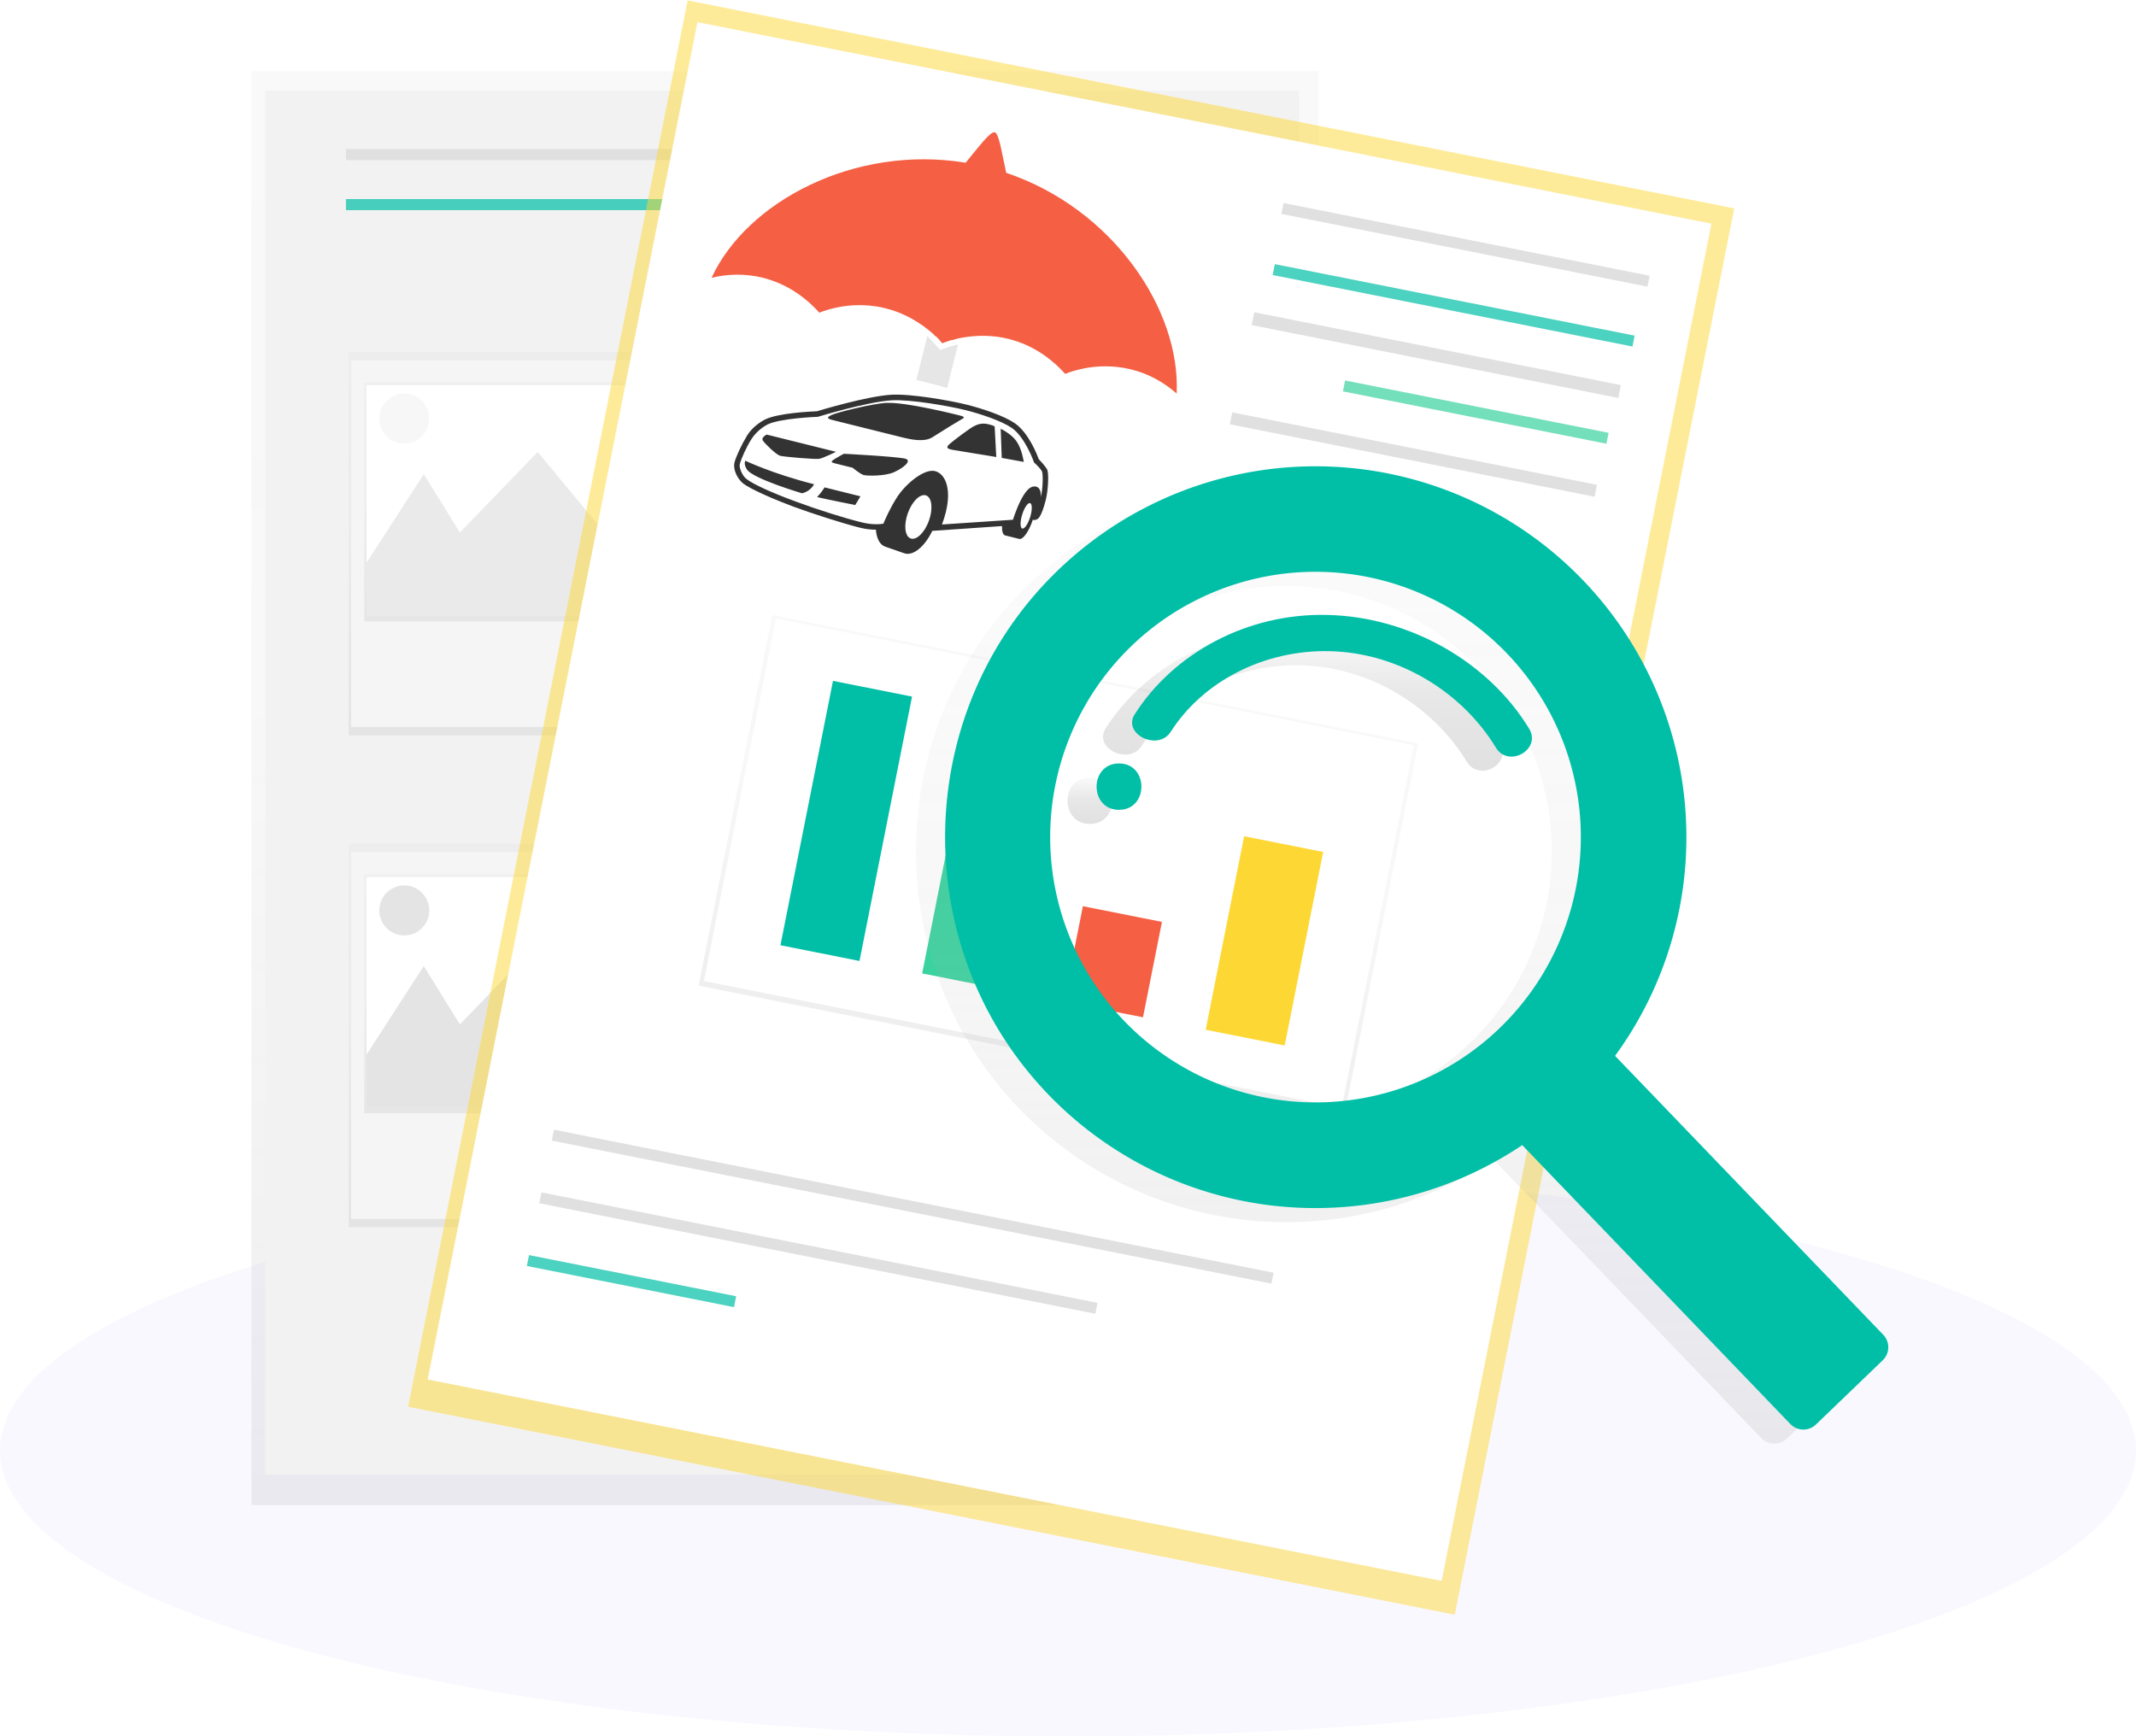 <?xml version="1.0" encoding="UTF-8" standalone="no"?>
<!-- Created with Inkscape (http://www.inkscape.org/) -->

<svg
   xmlns:dc="http://purl.org/dc/elements/1.1/"
   xmlns:cc="http://creativecommons.org/ns#"
   xmlns:rdf="http://www.w3.org/1999/02/22-rdf-syntax-ns#"
   xmlns:svg="http://www.w3.org/2000/svg"
   xmlns="http://www.w3.org/2000/svg"
   xmlns:xlink="http://www.w3.org/1999/xlink"
   xmlns:sodipodi="http://sodipodi.sourceforge.net/DTD/sodipodi-0.dtd"
   xmlns:inkscape="http://www.inkscape.org/namespaces/inkscape"
   width="237.869mm"
   height="193.387mm"
   viewBox="0 0 237.869 193.387"
   version="1.1"
   id="svg3403"
   inkscape:version="0.92.4 (5da689c313, 2019-01-14)"
   sodipodi:docname="insurance.svg">
  <defs
     id="defs3397">
    <linearGradient
       gradientUnits="userSpaceOnUse"
       y2="240.27"
       x2="675.05"
       y1="606.02"
       x1="675.05"
       id="deacd444-d5db-4c24-9492-02e57292be3c">
      <stop
         id="stop3948"
         stop-opacity="0.25"
         stop-color="gray"
         offset="0" />
      <stop
         id="stop3950"
         stop-opacity="0.12"
         stop-color="gray"
         offset="0.54" />
      <stop
         id="stop3952"
         stop-opacity="0.1"
         stop-color="gray"
         offset="1" />
    </linearGradient>
    <linearGradient
       xlink:href="#deacd444-d5db-4c24-9492-02e57292be3c"
       y2="301.65"
       x2="473.94"
       y1="635.65"
       x1="473.94"
       id="a1de9c2c-a914-4f57-a703-6b671b828453" />
    <linearGradient
       xlink:href="#deacd444-d5db-4c24-9492-02e57292be3c"
       y2="401.65"
       x2="363.44"
       y1="662.65"
       x1="363.44"
       id="33ead0d0-8f65-4117-bca2-44ecb419ecb0" />
    <linearGradient
       xlink:href="#deacd444-d5db-4c24-9492-02e57292be3c"
       y2="385.5"
       x2="849.68"
       y1="703.66"
       x1="849.68"
       id="9a5964b5-9011-4675-8f60-8033350848c0" />
    <linearGradient
       gradientUnits="userSpaceOnUse"
       y2="130.21"
       x2="378.37"
       y1="732.81"
       x1="378.37"
       id="a91ba363-77be-43f7-9cf6-91c4a3880d9c">
      <stop
         id="stop4162"
         stop-opacity="0.25"
         stop-color="gray"
         offset="0" />
      <stop
         id="stop4164"
         stop-opacity="0.12"
         stop-color="gray"
         offset="0.54" />
      <stop
         id="stop4166"
         stop-opacity="0.1"
         stop-color="gray"
         offset="1" />
    </linearGradient>
    <linearGradient
       xlink:href="#a91ba363-77be-43f7-9cf6-91c4a3880d9c"
       y2="248.16"
       x2="274.44"
       y1="409.32"
       x1="274.44"
       id="d1e6aa0e-d79d-4f6f-afbb-c37e9ed80ff9" />
    <linearGradient
       xlink:href="#a91ba363-77be-43f7-9cf6-91c4a3880d9c"
       y2="261.01"
       x2="274.44"
       y1="361.44"
       x1="274.44"
       id="a279b039-1afd-4281-8292-ccd5c8c9b734" />
    <clipPath
       transform="translate(-179 -60.54)"
       id="42e7b1d1-2be2-47b0-aacb-a853df270819">
      <rect
         height="96.93"
         width="143.79"
         y="322.72"
         x="381.54"
         data-name="&lt;Rectangle&gt;"
         id="cf34cfb5-9399-4bae-9cea-d47bbef6cb3a"
         style="fill:#ffffff" />
    </clipPath>
    <linearGradient
       xlink:href="#a91ba363-77be-43f7-9cf6-91c4a3880d9c"
       y2="454.87"
       x2="274.44"
       y1="616.03"
       x1="274.44"
       id="972637f2-71db-4198-9c75-a0854a7fe249" />
    <linearGradient
       xlink:href="#a91ba363-77be-43f7-9cf6-91c4a3880d9c"
       y2="467.72"
       x2="274.44"
       y1="568.15"
       x1="274.44"
       id="6c85befd-f960-412c-83e0-663d4b13bf85" />
    <clipPath
       transform="translate(-179 -60.54)"
       id="f66b8fac-771d-49bf-85c7-4ce29a79f723">
      <rect
         height="96.93"
         width="143.79"
         y="529.42"
         x="381.54"
         data-name="&lt;Rectangle&gt;"
         id="7439734d-5f7c-428f-88ce-e68b86a45c07"
         style="fill:#ffffff" />
    </clipPath>
    <linearGradient
       xlink:href="#a5c94603-d688-4cb8-935e-8753937e09f1"
       gradientTransform="rotate(90,665.375,476.845)"
       y2="163.26"
       x2="688.76"
       y1="765.86"
       x1="688.76"
       id="598f8edf-c762-4b18-b52d-250fc678075a" />
    <linearGradient
       xlink:href="#a91ba363-77be-43f7-9cf6-91c4a3880d9c"
       gradientTransform="rotate(90,662.7,498.69)"
       y2="409.67"
       x2="688.18"
       y1="568.49"
       x1="688.18"
       id="013b841e-9a42-49b8-8a36-6db9ed002b72" />
    <linearGradient
       gradientUnits="userSpaceOnUse"
       y2="362.71"
       x2="810.6"
       y1="767.54"
       x1="810.6"
       id="f8cab3c1-d868-48bc-b87d-cd2075ddc26a">
      <stop
         id="stop4179"
         stop-opacity="0.25"
         stop-color="#b3b3b3"
         offset="0" />
      <stop
         id="stop4181"
         stop-opacity="0.1"
         stop-color="#b3b3b3"
         offset="0.54" />
      <stop
         id="stop4183"
         stop-opacity="0.05"
         stop-color="#b3b3b3"
         offset="1" />
    </linearGradient>
    <linearGradient
       gradientUnits="userSpaceOnUse"
       y2="487.6"
       x2="685.49"
       y1="507.08"
       x1="685.49"
       id="043d467e-585e-47c7-bb2c-06dd6f5be04b">
      <stop
         id="stop4186"
         stop-opacity="0.12"
         offset="0" />
      <stop
         id="stop4188"
         stop-opacity="0.09"
         offset="0.55" />
      <stop
         id="stop4190"
         stop-opacity="0.02"
         offset="1" />
    </linearGradient>
    <linearGradient
       xlink:href="#043d467e-585e-47c7-bb2c-06dd6f5be04b"
       y2="425.15"
       x2="774.99"
       y1="484.73"
       x1="774.99"
       id="be08032f-102d-431e-9b5f-1e4ebfc8159b" />
    <style
       id="style4449">.cls-1{fill:none;}</style>
    <style
       id="style4485"
       type="text/css">
   
    .fil0 {fill:black}
   
  </style>
    <linearGradient
       gradientUnits="userSpaceOnUse"
       y2="51.81"
       x2="506"
       y1="757.81"
       x1="506"
       id="44dab5fe-2df9-47ba-adb2-140775afca0e">
      <stop
         id="stop4510"
         stop-opacity="0.25"
         stop-color="#b3b3b3"
         offset="0" />
      <stop
         id="stop4512"
         stop-opacity="0.1"
         stop-color="#b3b3b3"
         offset="0.54" />
      <stop
         id="stop4514"
         stop-opacity="0.05"
         stop-color="#b3b3b3"
         offset="1" />
    </linearGradient>
    <linearGradient
       xlink:href="#44dab5fe-2df9-47ba-adb2-140775afca0e"
       y2="3.5"
       x2="49.46"
       y1="96.5"
       x1="49.46"
       id="b071ddd1-33a6-4512-b8b6-1cee124e019a" />
    <linearGradient
       gradientUnits="userSpaceOnUse"
       y2="596.12"
       x2="627.87"
       y1="796.38"
       x1="627.87"
       id="d200849e-56d5-45c5-85eb-e9070e3330a6">
      <stop
         id="stop4518"
         stop-opacity="0.25"
         stop-color="gray"
         offset="0" />
      <stop
         id="stop4520"
         stop-opacity="0.12"
         stop-color="gray"
         offset="0.54" />
      <stop
         id="stop4522"
         stop-opacity="0.1"
         stop-color="gray"
         offset="1" />
    </linearGradient>
    <linearGradient
       xlink:href="#d200849e-56d5-45c5-85eb-e9070e3330a6"
       y2="645.68"
       x2="627.87"
       y1="746.82"
       x1="627.87"
       id="39846f9a-c4dd-4a41-91c8-743bb7d77e65" />
    <linearGradient
       xlink:href="#44dab5fe-2df9-47ba-adb2-140775afca0e"
       y2="96.81"
       x2="611"
       y1="802.81"
       x1="611"
       id="af8f0828-33b7-4bd6-b50f-ae3d37501acf" />
    <linearGradient
       xlink:href="#44dab5fe-2df9-47ba-adb2-140775afca0e"
       y2="48.5"
       x2="154.46"
       y1="141.5"
       x1="154.46"
       id="152252ce-949a-4e00-886c-6a46b2444b40" />
    <linearGradient
       gradientUnits="userSpaceOnUse"
       gradientTransform="translate(-9.77,-29.03)"
       y2="193.38"
       x2="459.12"
       y1="621"
       x1="459.12"
       id="161b0b7e-f39b-42f9-9ca9-e5f4182b27e7">
      <stop
         id="stop4698"
         stop-opacity="0.25"
         stop-color="gray"
         offset="0" />
      <stop
         id="stop4700"
         stop-opacity="0.12"
         stop-color="gray"
         offset="0.54" />
      <stop
         id="stop4702"
         stop-opacity="0.1"
         stop-color="gray"
         offset="1" />
    </linearGradient>
    <linearGradient
       gradientUnits="userSpaceOnUse"
       gradientTransform="translate(-44.96,-24.28)"
       y2="192.97"
       x2="459.12"
       y1="355.96"
       x1="459.12"
       id="0379165a-8b01-4db8-a9fd-a7f74912e5f9">
      <stop
         id="stop4705"
         stop-opacity="0.25"
         stop-color="#b3b3b3"
         offset="0" />
      <stop
         id="stop4707"
         stop-opacity="0.1"
         stop-color="#b3b3b3"
         offset="0.54" />
      <stop
         id="stop4709"
         stop-opacity="0.05"
         stop-color="#b3b3b3"
         offset="1" />
    </linearGradient>
    <linearGradient
       gradientUnits="userSpaceOnUse"
       gradientTransform="rotate(163.74,613.796,311.318)"
       y2="466.67"
       x2="893.49"
       y1="384.1"
       x1="890.03"
       id="a5c94603-d688-4cb8-935e-8753937e09f1">
      <stop
         id="stop4712"
         stop-opacity="0.12"
         offset="0" />
      <stop
         id="stop4714"
         stop-opacity="0.09"
         offset="0.55" />
      <stop
         id="stop4716"
         stop-opacity="0.02"
         offset="1" />
    </linearGradient>
    <linearGradient
       xlink:href="#161b0b7e-f39b-42f9-9ca9-e5f4182b27e7"
       y2="285.78"
       x2="630.78"
       y1="714.25"
       x1="630.78"
       id="452544f9-f0e1-48f7-bf2a-2e6d32ceef9c" />
    <linearGradient
       xlink:href="#161b0b7e-f39b-42f9-9ca9-e5f4182b27e7"
       gradientTransform="translate(15.96,0.36)"
       y2="245.08"
       x2="737.4"
       y1="672.7"
       x1="737.4"
       id="b357cf12-7038-49e2-a945-bede915bae9c" />
    <linearGradient
       xlink:href="#0379165a-8b01-4db8-a9fd-a7f74912e5f9"
       gradientTransform="translate(1.98,1.1)"
       y2="244.68"
       x2="737.4"
       y1="407.66"
       x1="737.4"
       id="ea27b32b-d891-4df9-a7ed-488b1d56dfe9" />
    <linearGradient
       xlink:href="#a5c94603-d688-4cb8-935e-8753937e09f1"
       gradientTransform="rotate(173.26,626.965,354.401)"
       y2="411.61"
       x2="615.85"
       y1="329.04"
       x1="612.39"
       id="e9a0bbc5-d046-4610-9b74-eda9798afd67" />
    <linearGradient
       xlink:href="#161b0b7e-f39b-42f9-9ca9-e5f4182b27e7"
       y2="0.4"
       x2="382.92"
       y1="428.03"
       x1="382.92"
       id="d89d3977-de30-46d1-ab57-98fa636459b9" />
    <linearGradient
       xlink:href="#0379165a-8b01-4db8-a9fd-a7f74912e5f9"
       y2="0"
       x2="382.92"
       y1="162.99"
       x1="382.92"
       id="1e925d76-3047-4c1e-82a0-04113f14e226" />
    <linearGradient
       xlink:href="#a5c94603-d688-4cb8-935e-8753937e09f1"
       gradientTransform="matrix(-1,0.01,-0.01,-1,1253.94,688.13)"
       y2="580.79"
       x2="732.9"
       y1="498.21"
       x1="729.45"
       id="9a56d00c-164c-4fec-8f17-f5f893f4fff9" />
    <linearGradient
       xlink:href="#161b0b7e-f39b-42f9-9ca9-e5f4182b27e7"
       y2="254.91"
       x2="328.81"
       y1="746.14"
       x1="328.81"
       id="595bce0a-5d70-43e8-a094-99f33f4517de" />
    <linearGradient
       xlink:href="#161b0b7e-f39b-42f9-9ca9-e5f4182b27e7"
       y2="373.01"
       x2="329.34"
       y1="675.01"
       x1="329.34"
       id="7d63bf16-77e8-4c09-b275-41a64fa57a97" />
    <linearGradient
       xlink:href="#a5c94603-d688-4cb8-935e-8753937e09f1"
       gradientTransform="matrix(-1,0.01,-0.01,-1,1253.94,688.13)"
       y2="208.87"
       x2="690.12"
       y1="52.97"
       x1="683.6"
       id="cafffc46-2bab-4c9b-8a17-f57a9c7cb665" />
    <style
       id="style5041"
       type="text/css">
   
    .str0 {stroke:black;stroke-width:3.022}
    .fil1 {fill:none}
    .fil0 {fill:black}
    .fil2 {fill:black}
   
  </style>
    <linearGradient
       inkscape:collect="always"
       xlink:href="#a91ba363-77be-43f7-9cf6-91c4a3880d9c"
       id="linearGradient5478"
       gradientUnits="userSpaceOnUse"
       x1="378.37"
       y1="732.81"
       x2="378.37"
       y2="130.21" />
    <linearGradient
       inkscape:collect="always"
       xlink:href="#043d467e-585e-47c7-bb2c-06dd6f5be04b"
       id="linearGradient5480"
       gradientUnits="userSpaceOnUse"
       x1="685.49"
       y1="507.08"
       x2="685.49"
       y2="487.6" />
  </defs>
  <sodipodi:namedview
     id="base"
     pagecolor="#ffffff"
     bordercolor="#666666"
     borderopacity="1.0"
     inkscape:pageopacity="0.0"
     inkscape:pageshadow="2"
     inkscape:zoom="0.33403687"
     inkscape:cx="387.18148"
     inkscape:cy="123.60795"
     inkscape:document-units="mm"
     inkscape:current-layer="layer1"
     showgrid="false"
     inkscape:window-width="1600"
     inkscape:window-height="838"
     inkscape:window-x="-8"
     inkscape:window-y="-8"
     inkscape:window-maximized="1" />
  <g
     inkscape:label="Layer 1"
     inkscape:groupmode="layer"
     id="layer1"
     transform="translate(267.119,77.31)">
    <ellipse
       id="ellipse3024"
       ry="31.849"
       rx="118.934"
       cy="84.229"
       cx="-148.185"
       style="opacity:0.638;fill:#f6f5ff;fill-opacity:1;stroke:none;stroke-width:0.256;stroke-opacity:1" />
    <g
       id="g5476">
      <g
         transform="matrix(0.265,0,0,0.265,-279.967,-103.883)"
         id="g4416">
        <g
           style="opacity:0.5"
           id="g4200">
          <rect
             style="fill:url(#linearGradient5478)"
             x="154.15"
             y="130.21"
             width="448.44"
             height="602.6"
             id="rect4198" />
        </g>
        <rect
           style="fill:#f2f2f2"
           x="159.99"
           y="138.39"
           width="434.43"
           height="581.58"
           id="rect4202" />
        <rect
           style="fill:#e0e0e0"
           x="193.86"
           y="162.91"
           width="149.48"
           height="4.67"
           id="rect4204" />
        <rect
           style="opacity:0.7;fill:#00bfa6"
           x="193.86"
           y="183.93"
           width="149.48"
           height="4.67"
           id="rect4206" />
        <rect
           style="fill:#e0e0e0"
           x="365.53"
           y="162.91"
           width="149.48"
           height="4.67"
           id="rect4208" />
        <rect
           style="fill:#e0e0e0"
           x="388.88"
           y="296.05"
           width="149.48"
           height="4.67"
           id="rect4210" />
        <rect
           style="fill:#e0e0e0"
           x="392.39"
           y="308.89"
           width="149.48"
           height="4.67"
           id="rect4212" />
        <rect
           style="fill:#e0e0e0"
           x="399.4"
           y="321.74"
           width="149.48"
           height="4.67"
           id="rect4214" />
        <rect
           style="fill:#e0e0e0"
           x="388.88"
           y="502.75"
           width="149.48"
           height="4.67"
           id="rect4216" />
        <rect
           style="fill:#e0e0e0"
           x="392.39"
           y="515.6"
           width="149.48"
           height="4.67"
           id="rect4218" />
        <rect
           style="fill:#e0e0e0"
           x="399.4"
           y="528.44"
           width="149.48"
           height="4.67"
           id="rect4220" />
        <g
           style="opacity:0.5"
           id="g4224">
          <rect
             style="fill:url(#d1e6aa0e-d79d-4f6f-afbb-c37e9ed80ff9)"
             x="195.03"
             y="248.16"
             width="158.82"
             height="161.16"
             id="rect4222" />
        </g>
        <rect
           style="fill:#f5f5f5"
           x="196.03"
           y="251.67"
           width="156.32"
           height="154.15"
           id="rect4226" />
        <g
           style="opacity:0.5"
           id="g4230">
          <rect
             style="fill:url(#a279b039-1afd-4281-8292-ccd5c8c9b734)"
             x="201.54"
             y="261.01"
             width="145.8"
             height="100.43"
             id="rect4228" />
        </g>
        <rect
           style="fill:#ffffff"
           id="e1f34465-d008-41db-868b-e00503fb87b3"
           data-name="&lt;Rectangle&gt;"
           x="202.54"
           y="262.18"
           width="143.79"
           height="96.93" />
        <g
           clip-path="url(#42e7b1d1-2be2-47b0-aacb-a853df270819)"
           id="g4237">
          <polygon
             style="opacity:0.4;fill:#cccccc"
             points="190.35,355.61 226.56,299.55 241.74,324.07 274.44,290.21 302.47,324.07 326.99,273.86 390.05,374.29 185.68,367.28 "
             id="polygon4233" />
          <circle
             style="opacity:0.4;fill:#ececec"
             cx="218.38"
             cy="276.19"
             r="10.51"
             id="circle4235" />
        </g>
        <g
           style="opacity:0.5"
           id="g4241">
          <rect
             style="fill:url(#972637f2-71db-4198-9c75-a0854a7fe249)"
             x="195.03"
             y="454.87"
             width="158.82"
             height="161.16"
             id="rect4239" />
        </g>
        <rect
           style="fill:#f5f5f5"
           x="196.03"
           y="458.37"
           width="156.32"
           height="154.15"
           id="rect4243" />
        <g
           style="opacity:0.5"
           id="g4247">
          <rect
             style="fill:url(#6c85befd-f960-412c-83e0-663d4b13bf85)"
             x="201.54"
             y="467.72"
             width="145.8"
             height="100.43"
             id="rect4245" />
        </g>
        <rect
           style="fill:#ffffff"
           id="c95ac4f6-be4d-44a3-92c2-5c8066e2b531"
           data-name="&lt;Rectangle&gt;"
           x="202.54"
           y="468.88"
           width="143.79"
           height="96.93" />
        <g
           clip-path="url(#f66b8fac-771d-49bf-85c7-4ce29a79f723)"
           id="g4254">
          <polygon
             style="opacity:0.4;fill:#bdbdbd"
             points="190.35,562.31 226.56,506.25 241.74,530.78 274.44,496.91 302.47,530.78 326.99,480.56 390.05,580.99 185.68,573.99 "
             id="polygon4250" />
          <circle
             style="opacity:0.4;fill:#bdbdbd"
             cx="218.38"
             cy="482.9"
             r="10.51"
             id="circle4252" />
        </g>
        <g
           style="opacity:0.5"
           id="g4258">
          <rect
             style="fill:#fdd835;fill-opacity:1;opacity:1"
             x="376.36"
             y="276.01"
             width="602.6"
             height="448.44"
             transform="rotate(-78.76,551.253,578.999)"
             id="rect4256" />
        </g>
        <rect
           style="fill:#ffffff"
           x="386.18"
           y="280.49"
           width="581.58"
           height="434.43"
           transform="rotate(-78.76,550.568,576.479)"
           id="rect4260" />
        <rect
           style="fill:#e0e0e0"
           x="612.771"
           y="67.452"
           width="156.854"
           height="4.67"
           transform="rotate(11.24)"
           id="rect4262" />
        <rect
           style="fill:#e0e0e0"
           x="456.83"
           y="665.62"
           width="308.31"
           height="4.67"
           transform="rotate(11.24,829.211,-271.676)"
           id="rect4264" />
        <rect
           style="fill:#e0e0e0"
           x="452.26"
           y="685.13"
           width="238.24"
           height="4.67"
           transform="rotate(11.24,789.625,-252.184)"
           id="rect4266" />
        <rect
           style="opacity:0.7;fill:#00bfa6"
           x="448.46"
           y="696.91"
           width="88.75"
           height="4.67"
           transform="rotate(11.24,711.059,-240.4)"
           id="rect4268" />
        <rect
           style="opacity:0.7;fill:#00bfa6"
           x="614.195"
           y="93.357"
           width="154.15"
           height="4.67"
           transform="rotate(11.24)"
           id="rect4270" />
        <rect
           style="fill:#e0e0e0"
           x="609.628"
           y="114.873"
           width="157.094"
           height="5.513"
           transform="rotate(11.24)"
           id="rect4272" />
        <rect
           style="opacity:0.7;fill:#3ad29f"
           x="652.677"
           y="135.553"
           width="112.899"
           height="4.67"
           transform="rotate(11.24)"
           id="rect4274" />
        <g
           style="opacity:0.5"
           id="g4280">
          <rect
             style="fill:url(#013b841e-9a42-49b8-8a36-6db9ed002b72)"
             x="592.89"
             y="385.78"
             width="158.82"
             height="276.77"
             transform="rotate(-78.76,545.898,602.937)"
             id="rect4278" />
        </g>
        <rect
           style="fill:#ffffff"
           x="535.78"
           y="445.94"
           width="273.27"
           height="155.32"
           transform="rotate(11.24,890.673,-416.089)"
           id="rect4282" />
        <rect
           style="fill:#00bfa6"
           x="566.14"
           y="449.2"
           width="33.87"
           height="113.28"
           transform="rotate(11.24,801.302,-433.818)"
           id="rect4286" />
        <rect
           style="fill:#3ad29f"
           x="622.06"
           y="498.05"
           width="33.87"
           height="75.91"
           transform="rotate(11.24,857.214,-403.665)"
           id="rect4288" />
        <rect
           style="fill:#f55f44"
           x="678.21"
           y="544.59"
           width="33.87"
           height="40.87"
           transform="rotate(11.24,913.377,-374.613)"
           id="rect4290" />
        <rect
           style="fill:#fdd835"
           x="741.87"
           y="514.79"
           width="33.87"
           height="82.92"
           transform="rotate(11.24,977.053,-383.393)"
           id="rect4292" />
        <path
           style="fill:url(#f8cab3c1-d868-48bc-b87d-cd2075ddc26a)"
           inkscape:connector-curvature="0"
           d="m 880.45,410.55 a 155.89,155.89 0 0 0 -223.11,-1.68 c -59,59.48 -60,156.33 -2.29,217.07 A 155.89,155.89 0 0 0 854.95,648 l 112.69,117.21 a 7.59,7.59 0 0 0 10.73,0.21 l 28.08,-27 a 7.59,7.59 0 0 0 0.21,-10.73 L 894,610.49 A 155.9,155.9 0 0 0 880.45,410.55 Z M 845.35,599 a 111.5,111.5 0 1 1 3.1,-157.66 111.5,111.5 0 0 1 -3.1,157.66 z"
           transform="translate(-179,-60.54)"
           id="path4294" />
        <path
           style="fill:url(#linearGradient5480)"
           inkscape:connector-curvature="0"
           d="m 685.49,487.6 c -12.54,0 -12.56,19.49 0,19.49 12.56,0 12.56,-19.49 0,-19.49 z"
           transform="translate(-179,-60.54)"
           id="path4296" />
        <path
           style="fill:url(#be08032f-102d-431e-9b5f-1e4ebfc8159b)"
           inkscape:connector-curvature="0"
           d="m 772.9,425.17 c -33.75,-0.76 -64.46,16.17 -80.79,41.73 -5.33,8.34 9.8,15.71 15.1,7.41 13.52,-21.16 39.21,-34.6 67,-33.9 29.12,0.73 55.62,17.39 69.65,40.51 5.32,8.77 19.27,0.8 14,-7.92 -17.06,-28 -50.1,-47 -84.96,-47.83 z"
           transform="translate(-179,-60.54)"
           id="path4298" />
        <path
           transform="translate(-179,-60.54)"
           style="fill:#00bfa6"
           inkscape:connector-curvature="0"
           d="m 892.68,404.63 a 155.89,155.89 0 0 0 -223.11,-1.68 c -59,59.48 -60,156.33 -2.29,217.07 a 155.89,155.89 0 0 0 199.9,22.05 l 112.68,117.22 a 7.59,7.59 0 0 0 10.73,0.21 l 28.08,-27 a 7.59,7.59 0 0 0 0.21,-10.73 L 906.19,604.56 A 155.9,155.9 0 0 0 892.68,404.63 Z M 857.58,593 a 111.5,111.5 0 1 1 3.1,-157.66 111.5,111.5 0 0 1 -3.1,157.66 z"
           id="path4300" />
        <path
           style="fill:#00bfa6"
           inkscape:connector-curvature="0"
           d="m 697.72,481.67 c -12.54,0 -12.56,19.49 0,19.49 12.56,0 12.56,-19.49 0,-19.49 z"
           transform="translate(-179,-60.54)"
           id="path4302" />
        <path
           style="fill:#00bfa6"
           inkscape:connector-curvature="0"
           d="m 785.13,419.25 c -33.75,-0.76 -64.46,16.17 -80.79,41.73 -5.33,8.34 9.8,15.71 15.1,7.41 13.52,-21.16 39.21,-34.6 67,-33.9 29.12,0.73 55.62,17.39 69.65,40.51 5.32,8.77 19.27,0.8 14,-7.92 C 853,439 820,420 785.13,419.25 Z"
           transform="translate(-179,-60.54)"
           id="path4304" />
      </g>
      <g
         transform="matrix(0.695,0.173,-0.173,0.695,7.775,-324.62)"
         id="g5327">
        <g
           id="g4422"
           transform="matrix(0.621,0,0,0.621,-160.852,436.956)">
          <path
             style="fill:#333333;fill-opacity:1"
             inkscape:connector-curvature="0"
             d="M 76.523,36.164 C 76.125,35.518 73.962,34.129 73.753,34.014 73.11,33.082 69.73,28.215 65.722,26.699 62.531,25.534 57,25.107 52.867,25.1 48.721,25.107 38.73,25.77 33.967,27.264 28.076,29.131 17.889,35.198 16.923,35.772 15.94,36.071 7.477,38.505 4.657,41.044 3.9,41.747 2.157,43.533 1.412,45.957 0.667,48.381 0.007,51.623 0,53.23 c 0.076,1.942 1.763,3.716 3.227,4.472 2.326,1.092 9.374,2.165 13.789,2.66 4.467,0.503 12.767,1.091 17.468,1.093 1.546,0 2.879,-0.215 3.94,-0.482 0.671,2.039 1.81,3.404 3.234,3.553 l 5.056,0.461 c 2.324,0.244 4.595,-2.814 5.487,-7.137 l 16.643,-5.378 c 0.277,1.241 0.734,2.046 1.294,2.078 h 3.631 c 1.004,0.053 1.955,-2.377 2.181,-5.485 0.073,0.008 0.148,0.016 0.226,0.012 0.398,-0.02 0.99,-0.387 1.25,-1.151 0.293,-0.786 0.475,-2.478 0.475,-4.537 -0.003,-2.139 -0.672,-5.9 -1.378,-7.225 z M 50.764,55.606 c -0.322,3.144 -1.832,5.559 -3.371,5.396 -1.541,-0.163 -2.53,-2.844 -2.207,-5.987 0.32,-3.145 1.832,-5.561 3.371,-5.398 1.541,0.164 2.527,2.844 2.207,5.989 z m 24.379,-7.03 c -0.102,1.835 -0.65,3.297 -1.225,3.266 -0.58,-0.031 -0.963,-1.547 -0.861,-3.383 0.1,-1.835 0.648,-3.297 1.225,-3.266 0.577,0.031 0.962,1.545 0.861,3.383 z m 0.984,-6.736 c -0.221,-0.472 -0.65,-1.01 -1.377,-1.021 -0.043,0 -0.08,0 -0.109,0.004 -1.074,0.11 -1.646,0.998 -2.074,1.932 -1.027,2.341 -1.354,6.171 -1.447,7.517 l -16.955,5.446 c 0.133,-1.143 0.191,-2.196 0.191,-3.169 -0.002,-6.361 -2.594,-9.402 -5.127,-9.385 -2.756,0.02 -6.306,4.791 -7.631,8.636 -1.065,3.163 -1.566,6.223 -1.718,7.264 -0.01,0.005 -0.021,0.011 -0.032,0.016 -0.699,0.31 -2.521,0.974 -5.364,0.974 C 29.863,60.056 23.191,59.64 17.171,58.973 11.169,58.318 5.724,57.36 3.831,56.438 2.822,56.013 1.322,54.204 1.4,53.232 1.393,51.921 1.966,48.64 2.736,46.414 3.48,44.242 4.95,42.677 5.606,42.076 c 1.144,-1.077 4.156,-2.399 6.806,-3.353 2.66,-0.97 4.986,-1.632 4.99,-1.634 l 0.09,-0.027 0.08,-0.045 c 0.005,-0.004 2.724,-1.641 6.198,-3.515 3.471,-1.876 7.705,-3.985 10.619,-4.904 4.405,-1.403 14.485,-2.104 18.479,-2.097 4.012,-0.007 9.545,0.46 12.371,1.51 1.836,0.666 3.746,2.396 5.145,3.971 1.404,1.571 2.305,2.952 2.309,2.955 l 0.098,0.149 0.16,0.086 c 0.002,0 0.521,0.273 1.094,0.645 0.568,0.351 1.199,0.881 1.264,1.041 0.332,0.539 1.166,3.501 1.223,6.238 -0.098,-0.458 -0.223,-0.882 -0.405,-1.256 z M 52.766,28.766 c 0.559,-0.504 0.056,-0.616 -0.838,-0.616 -0.896,0 -13.586,-0.057 -18.506,1.346 -3.249,0.925 -11.63,5.379 -12.693,6.277 -1.063,0.896 -1.063,1.177 0.671,1.177 h 18.171 c 1.79,0 5.368,-0.112 6.989,-1.85 1.624,-1.738 5.648,-5.829 6.206,-6.334 z M 10.737,48.807 c 1.054,0 8.758,-1.227 9.654,-1.633 0.898,-0.408 3.641,-2.707 3.641,-2.707 H 6.147 c 0,0 -1.319,1.072 -0.529,1.736 0.793,0.664 4.064,2.604 5.119,2.604 z m 30.515,-6.861 c -2.442,0.031 -15.213,2.521 -15.213,2.521 0,0 -1.813,1.66 -2.271,2.236 -0.458,0.576 -0.115,0.633 0.802,0.633 0.917,0 4.472,0 4.472,0 0,0 2.226,1.098 3.142,1.098 0.916,0 5.25,-0.98 7.258,-2.594 2.007,-1.612 3.647,-3.862 1.81,-3.894 z M 59.445,28.548 c -1.658,0 -2.641,0.624 -3.52,1.404 -0.881,0.78 -3.883,4.469 -4.762,5.718 -0.879,1.247 -0.156,1.351 1.293,1.247 1.449,-0.104 10.818,-0.884 10.818,-0.884 l -2.225,-7.277 c 0.002,0 0.051,-0.208 -1.604,-0.208 z m 7.854,2.495 c -1.813,-1.612 -4.658,-2.131 -4.658,-2.131 l 2.018,7.007 5.592,-0.353 c -0.001,0 -1.142,-2.911 -2.952,-4.523 z M 22.167,56.6 c 2.35,0 9.752,-0.373 9.752,-0.373 L 32.653,53.8 H 23.4 c 0.001,0 -0.489,1.521 -1.233,2.8 z M 3.499,54.189 c 2.065,1.843 14.779,2.41 14.779,2.41 0,0 1.867,-0.855 2.372,-2.928 C 9.955,53.645 2.533,52.117 2.533,52.117 c 0,0 -0.319,0.925 0.966,2.072 z"
             id="path4418" />
        </g>
        <g
           id="g5320"
           transform="matrix(1.285,0,0,1.285,38.937,-122.763)">
          <path
             style="fill:#e6e6e6;fill-opacity:1;stroke-width:0.741"
             id="path5247"
             d="m -134.534,446.282 c 0.667,0 1.26,0 1.852,0.074 v -5.483 c -0.37,0.222 -0.667,0.37 -1.037,0.593 l -0.889,0.593 -0.889,-0.593 c -0.296,-0.222 -0.667,-0.445 -1.037,-0.667 v 5.483 c 0.667,0 1.334,0 2.001,0 z"
             inkscape:connector-curvature="0" />
          <path
             style="fill:#f55f44;fill-opacity:1;stroke-width:0.79"
             id="path5249"
             d="m -132.042,419.33 c -1.027,-2.054 -1.975,-4.425 -2.528,-4.425 -0.553,0 -1.501,2.291 -2.528,4.425 -13.59,1.106 -24.572,10.983 -26.469,20.938 1.817,-0.948 3.872,-1.501 6.005,-1.501 2.844,0 5.452,0.948 7.664,2.449 2.133,-1.501 4.82,-2.449 7.664,-2.449 1.975,0 3.872,0.474 5.61,1.264 0.316,0.158 0.711,0.316 1.027,0.553 h 0.079 c 0.316,0.158 0.632,0.395 0.948,0.632 0.316,-0.237 0.632,-0.395 0.948,-0.632 0,0 0,0 0.079,0 0.316,-0.158 0.632,-0.395 1.027,-0.553 v 0 c 1.738,-0.79 3.635,-1.264 5.61,-1.264 2.844,0 5.452,0.948 7.664,2.449 2.133,-1.501 4.82,-2.449 7.664,-2.449 2.133,0 4.188,0.553 6.005,1.501 -1.975,-9.955 -12.879,-19.832 -26.469,-20.938 z"
             inkscape:connector-curvature="0" />
        </g>
      </g>
      <rect
         style="fill:#e0e0e0;stroke-width:0.265"
         x="-133.52"
         y="-5.465"
         width="41.407"
         height="1.354"
         transform="rotate(11.24)"
         id="rect4272-1" />
    </g>
  </g>
</svg>
